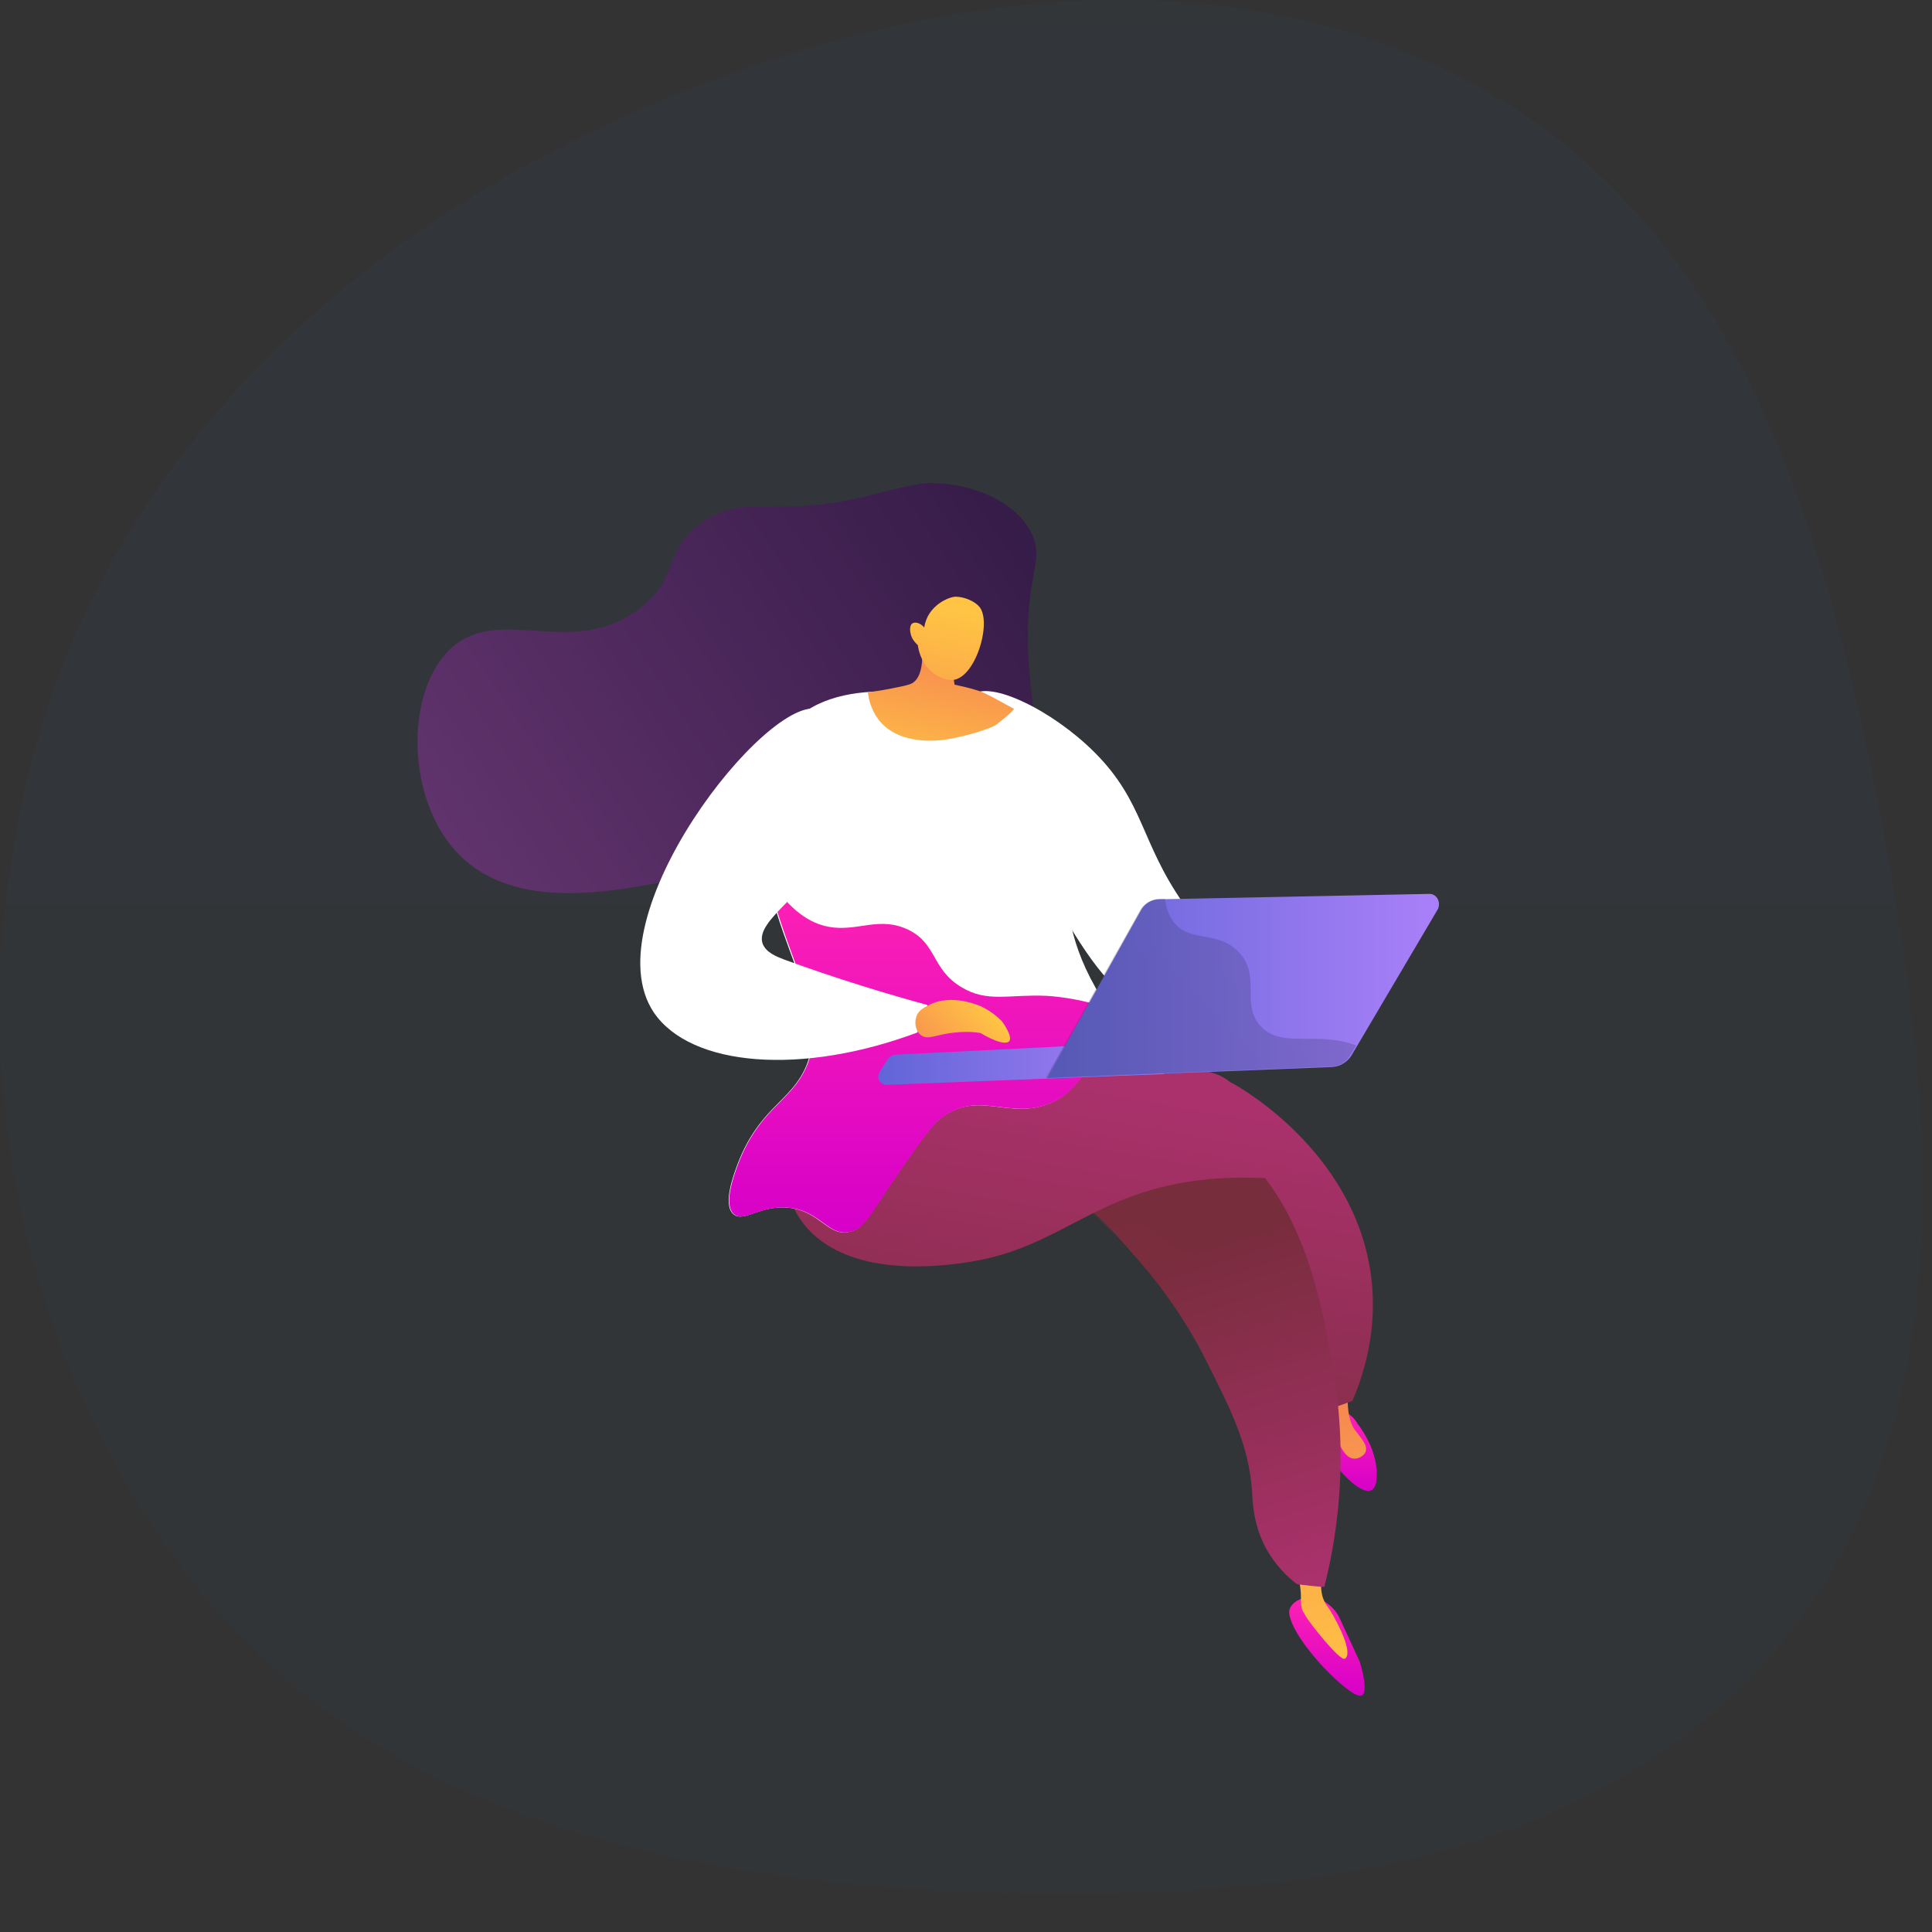 <svg width="200" height="200" viewBox="0 0 200 200" fill="none" xmlns="http://www.w3.org/2000/svg">
<rect x="0" y="0" width="200" height="200" fill="#333333" stroke="none"/>
<g clip-path="url(#clip0)">
<path d="M153.748 9.379C180.366 24.335 189.351 55.955 194.929 85.891C200.427 115.392 203.274 147.829 183.815 170.729C164.309 193.686 131.677 196.846 101.505 195.838C71.401 194.832 40.374 188.502 21.271 165.298C1.202 140.919 -4.736 107.474 3.755 77.1C12.097 47.262 35.715 25.125 64.03 12.341C92.704 -0.605 126.326 -6.028 153.748 9.379Z" fill="url(#paint0_linear)"/>
<path d="M106.347 75.953C107.777 75.003 106.458 72.267 106.403 66.405C106.293 59.202 108.217 57.862 106.678 55.015C104.808 51.553 100.133 50.101 97.054 50.046C96.394 50.046 96.229 49.655 90.51 51.162C80.226 53.842 77.641 50.995 73.022 53.842C68.568 56.634 70.493 59.705 66.203 62.999C59.219 68.303 51.85 62.552 46.791 67.019C42.062 71.207 41.952 81.983 46.901 87.789C52.565 94.434 62.739 92.424 69.558 91.139C70.987 90.86 78.246 89.297 85.78 83.658C89.96 80.531 92.819 77.181 94.634 74.724C95.074 74.222 95.734 73.663 96.614 73.552C97.659 73.44 98.539 74.11 98.924 74.389C101.178 75.897 104.918 76.902 106.347 75.953Z" fill="url(#paint1_linear)"/>
<path d="M100.573 71.988C102.388 70.313 108.987 73.552 113.331 77.907C118.446 83.043 118.061 87.175 122.515 93.54C124.715 96.723 128.564 100.966 135.273 104.707C134.778 105.935 134.338 107.108 133.843 108.336C130.599 108.56 124.165 108.392 118.226 104.484C114.101 101.748 111.957 98.119 107.832 90.916C103.763 83.713 98.318 74.11 100.573 71.988Z" fill="white"/>
<path d="M140.772 172.043L138.682 167.521C138.407 166.906 137.912 166.348 137.362 165.957L136.317 165.231C136.317 165.231 133.843 165.176 133.458 166.739C133.348 168.749 137.197 173.216 139.672 175.002C140.057 175.282 140.662 175.672 140.992 175.505C141.542 175.17 141.157 173.327 140.772 172.043Z" fill="url(#paint2_linear)"/>
<path d="M136.868 162.775C136.538 164.729 136.978 165.734 137.418 166.292C137.748 166.683 140.278 170.982 139.233 171.708C138.738 172.043 135.494 167.911 135.164 167.297C134.889 166.739 134.669 166.851 134.669 165.287C134.669 164.282 134.449 163.445 134.284 162.942C135.164 162.83 135.988 162.83 136.868 162.775Z" fill="url(#paint3_linear)"/>
<path d="M140.553 147.42C140.553 147.42 142.863 150.212 142.478 153.283C142.093 156.354 138.023 151.887 137.474 150.324C136.924 148.816 136.264 146.639 136.264 146.639C136.264 146.639 139.123 144.852 140.553 147.42Z" fill="url(#paint4_linear)"/>
<path d="M139.673 143.009C139.673 143.009 139.068 146.304 140.223 147.979C140.828 148.816 141.598 149.542 141.378 150.268C141.213 150.714 140.608 151.049 140.113 150.994C139.123 150.882 138.573 149.374 138.188 148.314C137.639 146.75 137.309 143.344 137.309 143.344L139.673 143.009Z" fill="url(#paint5_linear)"/>
<path d="M137.859 145.801C138.573 145.522 139.288 145.298 140.003 145.019C141.103 142.451 142.478 138.208 142.038 133.071C140.883 119.838 128.84 112.803 127.465 112.077C124.165 113.752 120.866 116.097 120.756 119.112C120.591 122.853 125.595 124.807 130.325 130.279C133.074 133.517 136.099 138.375 137.859 145.801Z" fill="url(#paint6_linear)"/>
<path d="M137.088 164.282C139.453 154.958 138.848 147.308 138.188 142.953C137.143 136.309 135.054 122.853 126.2 117.772C124.275 116.656 121.471 115.706 118.116 112.636C115.312 110.067 113.497 107.387 112.397 105.489C100.519 101.971 89.575 103.367 84.736 109.844C84.186 110.57 82.756 112.189 82.536 114.59C81.931 119.95 87.156 126.482 92.985 127.822C100.409 129.553 104.753 121.792 111.297 124.361C113.167 125.087 114.707 126.873 117.841 130.447C121.801 134.969 124.055 139.213 124.88 140.888C127.41 145.913 129.28 149.598 129.61 154.344C129.665 155.46 129.72 157.694 130.984 160.15C131.974 161.993 133.294 163.277 134.284 164.003C135.219 164.115 136.154 164.226 137.088 164.282Z" fill="url(#paint7_linear)"/>
<path opacity="0.3" d="M82.536 114.646C82.811 112.245 84.186 110.626 84.736 109.9C89.575 103.423 100.519 102.027 112.397 105.545C113.497 107.443 115.257 110.123 118.061 112.691C121.416 115.762 124.22 116.711 126.145 117.828C131.589 120.899 134.449 127.152 136.099 133.015C133.624 129.162 131.534 128.102 129.884 128.102C127.575 128.102 126.53 130.112 123.725 129.832C120.756 129.553 120.041 127.041 117.621 126.762C116.906 126.65 116.026 126.762 114.927 127.376C113.497 125.868 112.452 124.975 111.242 124.472C104.643 121.904 100.354 129.665 92.93 127.934C87.1 126.482 81.931 120.006 82.536 114.646Z" fill="url(#paint8_linear)"/>
<path d="M130.929 121.96C129.609 121.904 127.519 121.848 125.044 122.072C113.221 123.244 109.922 129.218 100.133 130.67C97.823 131.005 87.54 132.568 83.03 126.482C79.841 122.127 80.336 114.646 83.8 111.686C85.285 110.458 86.77 110.458 96.228 110.57C99.803 110.626 103.377 110.626 106.952 110.681C122.075 110.905 124.989 109.788 127.739 112.356C129.114 113.585 130.984 116.097 130.929 121.96Z" fill="url(#paint9_linear)"/>
<path d="M98.923 72.602C98.923 72.602 86.989 69.085 81.71 75.115C80.72 76.232 80.005 77.683 79.4 80.531C76.541 94.88 87.264 103.534 83.085 111.128C81.435 114.143 78.466 115.036 76.376 120.452C76.046 121.346 74.726 124.696 75.936 125.701C76.981 126.594 78.686 124.696 81.71 125.031C84.9 125.421 85.67 127.934 87.814 127.543C89.244 127.32 89.849 126.091 91.884 123.021C94.908 118.61 96.393 116.432 97.493 115.65C101.727 112.58 105.027 116.6 109.866 113.585C111.626 112.468 118.115 103.981 116.19 106.326C111.626 100.575 110.581 95.773 110.471 92.479C110.361 88.85 111.406 87.231 110.471 82.932C110.471 82.932 109.481 78.13 105.797 74.054C105.302 73.496 104.697 72.882 98.923 72.602Z" fill="white"/>
<path d="M95.128 64.73C95.293 65.512 96.118 69.643 94.469 70.704C94.084 70.928 93.424 71.039 92.049 71.318C91.169 71.486 90.399 71.598 89.849 71.653C89.904 72.323 90.179 73.496 90.949 74.501C93.149 77.349 97.548 76.623 98.208 76.511C100.408 76.12 102.607 75.394 103.157 75.004C103.982 74.334 104.587 73.887 104.972 73.384C104.092 72.938 102.387 71.877 101.233 71.486C100.353 71.207 99.528 71.039 98.813 70.872C98.703 70.09 98.593 69.252 98.428 68.471C97.273 67.243 96.173 66.014 95.128 64.73Z" fill="url(#paint10_linear)"/>
<path d="M95.018 66.796C95.018 66.796 95.293 69.811 98.208 70.369C100.793 70.872 102.772 64.507 101.397 62.832C100.957 62.273 99.858 61.771 98.923 61.771C98.263 61.771 96.008 62.664 95.678 64.953C95.238 64.451 94.688 64.339 94.413 64.562C94.084 64.842 94.249 65.567 94.303 65.735C94.468 66.293 94.853 66.628 95.018 66.796Z" fill="url(#paint11_linear)"/>
<path d="M116.246 106.382C115.696 105.712 115.201 104.986 114.761 104.372C112.232 103.535 110.087 103.2 108.327 103.088C104.368 102.92 102.223 103.814 99.528 102.195C96.449 100.352 96.999 97.728 94.084 96.276C91.004 94.769 88.805 96.499 85.78 95.941C83.966 95.606 81.766 94.378 79.566 90.804C81.271 99.403 86.275 105.545 83.141 111.128C81.491 114.143 78.521 115.036 76.432 120.452C76.102 121.346 74.782 124.696 75.992 125.701C77.037 126.594 78.741 124.696 81.766 125.031C84.955 125.422 85.725 127.934 87.87 127.543C89.3 127.32 89.905 126.092 91.939 123.021C94.964 118.61 96.449 116.432 97.549 115.651C101.783 112.58 105.083 116.6 109.922 113.585C111.627 112.524 118.116 104.037 116.246 106.382Z" fill="url(#paint12_linear)"/>
<path d="M119.82 107.833L92.764 109.174C92.379 109.174 92.049 109.397 91.829 109.732L91.059 110.96C90.674 111.574 91.114 112.356 91.829 112.3L120.48 111.184L119.82 107.833Z" fill="url(#paint13_linear)"/>
<path d="M147.976 92.535L120.04 93.094C119.215 93.094 118.445 93.54 118.06 94.322L108.382 111.63L137.913 110.458C138.738 110.402 139.452 109.955 139.892 109.285L148.856 94.099C149.186 93.317 148.691 92.535 147.976 92.535Z" fill="url(#paint14_linear)"/>
<path opacity="0.3" d="M118.006 94.266C118.391 93.54 119.161 93.093 119.986 93.038H120.591C120.701 93.931 120.976 94.769 121.526 95.494C123.23 97.616 126.09 96.276 128.235 98.565C130.599 101.022 128.4 103.925 130.489 106.214C132.689 108.615 136.264 106.661 140.388 108.224L139.783 109.229C139.343 109.955 138.628 110.402 137.803 110.402L108.272 111.575L118.006 94.266Z" fill="url(#paint15_linear)"/>
<path d="M94.964 106.884C95.294 105.935 95.679 104.986 96.009 104.037C92.104 102.976 86.715 101.357 81.216 99.347C80.336 99.012 79.346 98.621 78.961 97.728C78.026 95.159 84.02 92.479 86.33 86.784C88.475 81.536 87.32 74.277 84.79 73.44C79.566 71.653 61.089 94.992 67.688 104.819C71.537 110.458 83.031 111.351 94.964 106.884Z" fill="white"/>
<path d="M96.063 104.093C98.483 102.753 101.453 104.149 101.618 104.204C102.168 104.484 102.937 104.93 103.707 105.712C103.817 105.824 104.862 107.331 104.477 107.778C104.147 108.169 102.992 107.834 101.508 106.94C100.903 106.829 100.023 106.773 98.923 106.884C96.943 107.052 96.063 107.722 95.348 107.164C94.799 106.773 94.634 105.935 94.854 105.265C95.019 104.651 95.623 104.316 96.063 104.093Z" fill="url(#paint16_linear)"/>
</g>
<defs>
<linearGradient id="paint0_linear" x1="99.5" y1="-1.433" x2="99.5" y2="196" gradientUnits="userSpaceOnUse">
<stop offset="0.001" stop-color="#275C9A" stop-opacity="0.06"/>
<stop offset="1" stop-color="#275C9A" stop-opacity="0.05"/>
</linearGradient>
<linearGradient id="paint1_linear" x1="110.525" y1="48.042" x2="33.712" y2="99.431" gradientUnits="userSpaceOnUse">
<stop stop-color="#311944"/>
<stop offset="1" stop-color="#6B3976"/>
</linearGradient>
<linearGradient id="paint2_linear" x1="137.361" y1="175.548" x2="137.361" y2="165.232" gradientUnits="userSpaceOnUse">
<stop stop-color="#D600C9"/>
<stop offset="1" stop-color="#FF22B3"/>
</linearGradient>
<linearGradient id="paint3_linear" x1="139.484" y1="175.73" x2="120.732" y2="120.322" gradientUnits="userSpaceOnUse">
<stop stop-color="#FFC444"/>
<stop offset="0.996" stop-color="#F36F56"/>
</linearGradient>
<linearGradient id="paint4_linear" x1="139.392" y1="154.338" x2="139.392" y2="146.034" gradientUnits="userSpaceOnUse">
<stop stop-color="#D600C9"/>
<stop offset="1" stop-color="#FF22B3"/>
</linearGradient>
<linearGradient id="paint5_linear" x1="146.176" y1="167.678" x2="135.66" y2="136.605" gradientUnits="userSpaceOnUse">
<stop stop-color="#FFC444"/>
<stop offset="0.996" stop-color="#F36F56"/>
</linearGradient>
<linearGradient id="paint6_linear" x1="133.567" y1="115.166" x2="125.706" y2="159.927" gradientUnits="userSpaceOnUse">
<stop stop-color="#AB316D"/>
<stop offset="1" stop-color="#792D3D"/>
</linearGradient>
<linearGradient id="paint7_linear" x1="122.788" y1="168.262" x2="111.632" y2="133.487" gradientUnits="userSpaceOnUse">
<stop stop-color="#AB316D"/>
<stop offset="1" stop-color="#792D3D"/>
</linearGradient>
<linearGradient id="paint8_linear" x1="122.787" y1="168.262" x2="111.631" y2="133.487" gradientUnits="userSpaceOnUse">
<stop stop-color="#AB316D"/>
<stop offset="1" stop-color="#792D3D"/>
</linearGradient>
<linearGradient id="paint9_linear" x1="107.515" y1="110.644" x2="99.672" y2="155.302" gradientUnits="userSpaceOnUse">
<stop stop-color="#AB316D"/>
<stop offset="1" stop-color="#792D3D"/>
</linearGradient>
<linearGradient id="paint10_linear" x1="95.395" y1="81.454" x2="99.987" y2="60.929" gradientUnits="userSpaceOnUse">
<stop stop-color="#FFC444"/>
<stop offset="0.996" stop-color="#F36F56"/>
</linearGradient>
<linearGradient id="paint11_linear" x1="98.419" y1="63.141" x2="93.155" y2="89.845" gradientUnits="userSpaceOnUse">
<stop stop-color="#FFC444"/>
<stop offset="0.996" stop-color="#F36F56"/>
</linearGradient>
<linearGradient id="paint12_linear" x1="96.035" y1="127.593" x2="96.035" y2="90.806" gradientUnits="userSpaceOnUse">
<stop stop-color="#D600C9"/>
<stop offset="1" stop-color="#FF22B3"/>
</linearGradient>
<linearGradient id="paint13_linear" x1="120.475" y1="110.066" x2="90.863" y2="110.066" gradientUnits="userSpaceOnUse">
<stop stop-color="#AA80F9"/>
<stop offset="0.996" stop-color="#6165D7"/>
</linearGradient>
<linearGradient id="paint14_linear" x1="148.953" y1="102.073" x2="108.308" y2="102.073" gradientUnits="userSpaceOnUse">
<stop stop-color="#AA80F9"/>
<stop offset="0.996" stop-color="#6165D7"/>
</linearGradient>
<linearGradient id="paint15_linear" x1="139.462" y1="91.125" x2="119.787" y2="110.349" gradientUnits="userSpaceOnUse">
<stop stop-color="#40447E"/>
<stop offset="0.996" stop-color="#3C3B6B"/>
</linearGradient>
<linearGradient id="paint16_linear" x1="102.041" y1="104.141" x2="92.073" y2="113.393" gradientUnits="userSpaceOnUse">
<stop stop-color="#FFC444"/>
<stop offset="0.996" stop-color="#F36F56"/>
</linearGradient>
<clipPath id="clip0">
<rect width="200" height="200" fill="white"/>
</clipPath>
</defs>
</svg>
